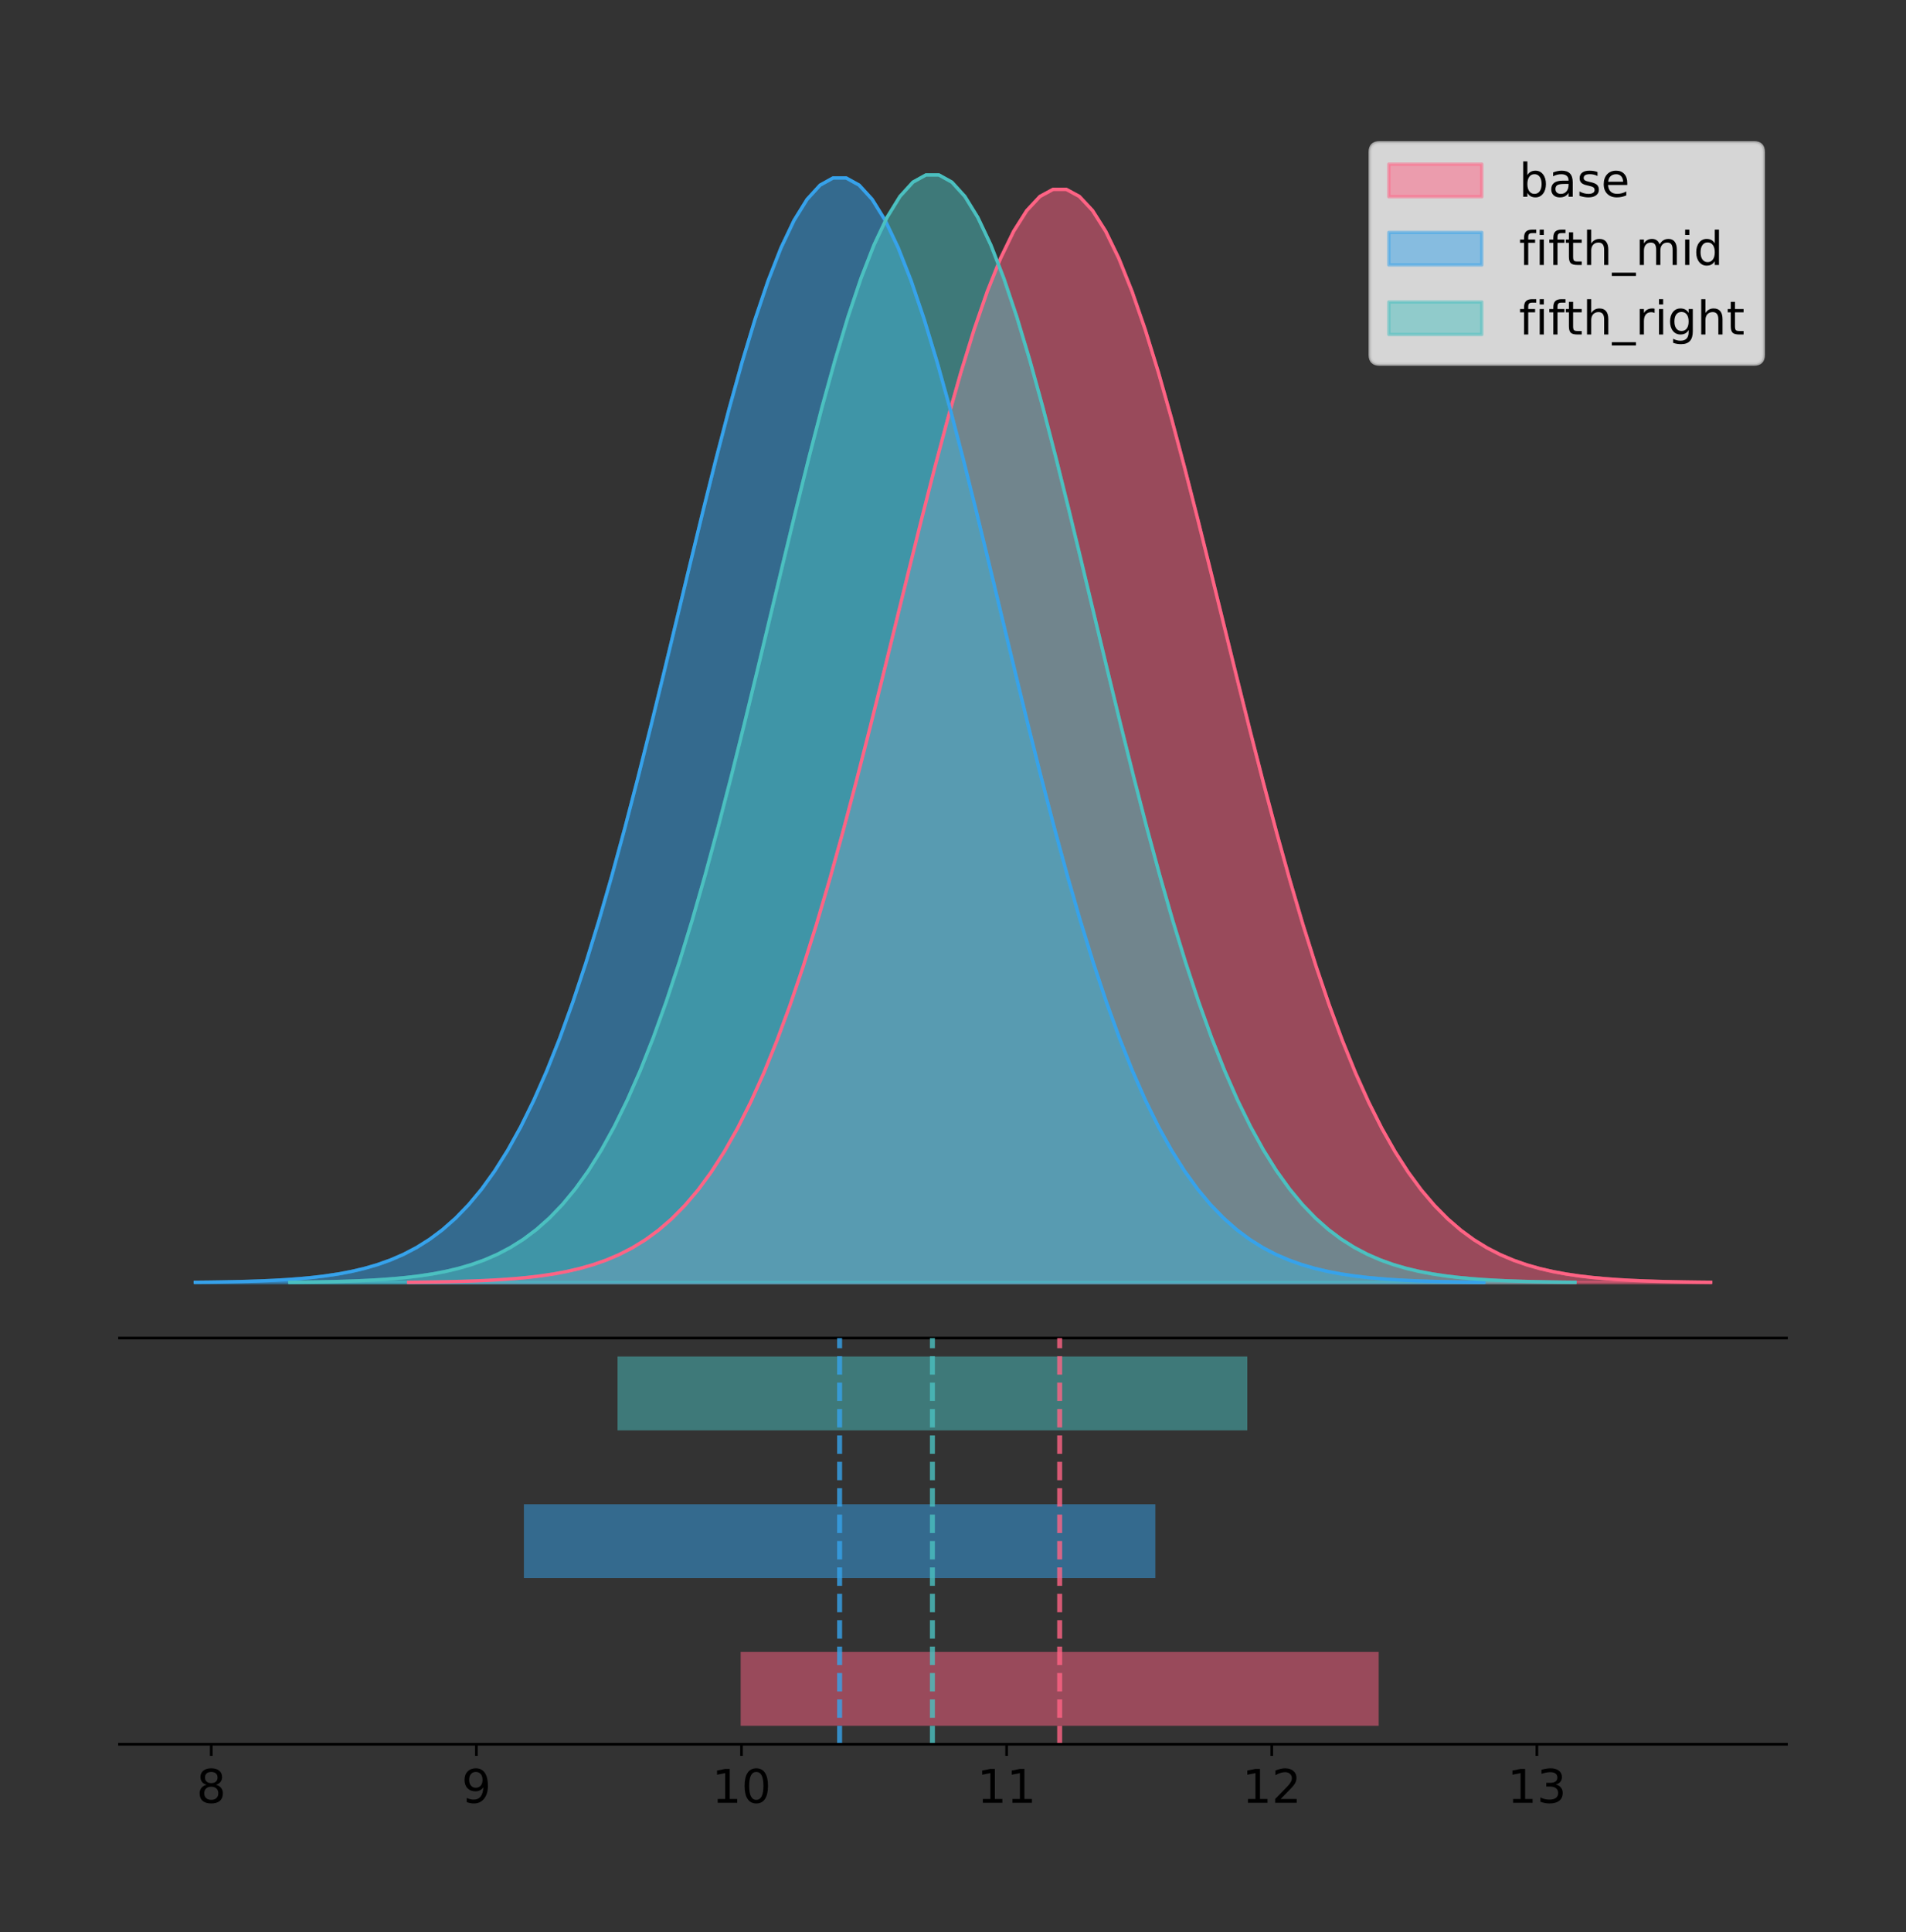 <?xml version="1.0" encoding="utf-8" standalone="no"?>
<!DOCTYPE svg PUBLIC "-//W3C//DTD SVG 1.1//EN"
  "http://www.w3.org/Graphics/SVG/1.1/DTD/svg11.dtd">
<!-- Created with matplotlib (https://matplotlib.org/) -->
<svg height="581.789pt" version="1.1" viewBox="0 0 574.2 581.789" width="574.2pt" xmlns="http://www.w3.org/2000/svg" xmlns:xlink="http://www.w3.org/1999/xlink">
 <rect x="0" y="0" width="574.2" height="581.789" fill="#333333" stroke="none"/>
 <defs>
  <style type="text/css">
*{stroke-linecap:butt;stroke-linejoin:round;}
  </style>
 </defs>
 <g id="figure_1">
  <g id="patch_1">
   <path d="M 0 581.789 
L 574.2 581.789 
L 574.2 0 
L 0 0 
z
" style="fill:none;"/>
  </g>
  <g id="axes_1">
   <g id="patch_2">
    <path d="M 36 402.93 
L 538.2 402.93 
L 538.2 36 
L 36 36 
z
" style="fill:none;"/>
   </g>
   <g id="PolyCollection_1">
    <defs>
     <path d="M 123.095 -195.538 
L 123.095 -195.649 
L 127.058 -195.69 
L 131.02 -195.746 
L 134.982 -195.821 
L 138.945 -195.92 
L 142.907 -196.051 
L 146.87 -196.221 
L 150.832 -196.443 
L 154.794 -196.729 
L 158.757 -197.094 
L 162.719 -197.559 
L 166.682 -198.145 
L 170.644 -198.879 
L 174.606 -199.792 
L 178.569 -200.919 
L 182.531 -202.301 
L 186.494 -203.982 
L 190.456 -206.013 
L 194.418 -208.447 
L 198.381 -211.344 
L 202.343 -214.764 
L 206.306 -218.772 
L 210.268 -223.433 
L 214.23 -228.812 
L 218.193 -234.969 
L 222.155 -241.961 
L 226.118 -249.838 
L 230.08 -258.637 
L 234.042 -268.385 
L 238.005 -279.092 
L 241.967 -290.749 
L 245.93 -303.326 
L 249.892 -316.769 
L 253.854 -331.003 
L 257.817 -345.922 
L 261.779 -361.397 
L 265.742 -377.274 
L 269.704 -393.376 
L 273.666 -409.502 
L 277.629 -425.436 
L 281.591 -440.949 
L 285.554 -455.804 
L 289.516 -469.762 
L 293.478 -482.587 
L 297.441 -494.057 
L 301.403 -503.964 
L 305.366 -512.127 
L 309.328 -518.39 
L 313.29 -522.634 
L 317.253 -524.777 
L 321.215 -524.777 
L 325.178 -522.634 
L 329.14 -518.39 
L 333.102 -512.127 
L 337.065 -503.964 
L 341.027 -494.057 
L 344.99 -482.587 
L 348.952 -469.762 
L 352.914 -455.804 
L 356.877 -440.949 
L 360.839 -425.436 
L 364.802 -409.502 
L 368.764 -393.376 
L 372.726 -377.274 
L 376.689 -361.397 
L 380.651 -345.922 
L 384.614 -331.003 
L 388.576 -316.769 
L 392.538 -303.326 
L 396.501 -290.749 
L 400.463 -279.092 
L 404.426 -268.385 
L 408.388 -258.637 
L 412.35 -249.838 
L 416.313 -241.961 
L 420.275 -234.969 
L 424.238 -228.812 
L 428.2 -223.433 
L 432.162 -218.772 
L 436.125 -214.764 
L 440.087 -211.344 
L 444.05 -208.447 
L 448.012 -206.013 
L 451.974 -203.982 
L 455.937 -202.301 
L 459.899 -200.919 
L 463.862 -199.792 
L 467.824 -198.879 
L 471.786 -198.145 
L 475.749 -197.559 
L 479.711 -197.094 
L 483.674 -196.729 
L 487.636 -196.443 
L 491.598 -196.221 
L 495.561 -196.051 
L 499.523 -195.92 
L 503.486 -195.821 
L 507.448 -195.746 
L 511.41 -195.69 
L 515.373 -195.649 
L 515.373 -195.538 
L 515.373 -195.538 
L 511.41 -195.538 
L 507.448 -195.538 
L 503.486 -195.538 
L 499.523 -195.538 
L 495.561 -195.538 
L 491.598 -195.538 
L 487.636 -195.538 
L 483.674 -195.538 
L 479.711 -195.538 
L 475.749 -195.538 
L 471.786 -195.538 
L 467.824 -195.538 
L 463.862 -195.538 
L 459.899 -195.538 
L 455.937 -195.538 
L 451.974 -195.538 
L 448.012 -195.538 
L 444.05 -195.538 
L 440.087 -195.538 
L 436.125 -195.538 
L 432.162 -195.538 
L 428.2 -195.538 
L 424.238 -195.538 
L 420.275 -195.538 
L 416.313 -195.538 
L 412.35 -195.538 
L 408.388 -195.538 
L 404.426 -195.538 
L 400.463 -195.538 
L 396.501 -195.538 
L 392.538 -195.538 
L 388.576 -195.538 
L 384.614 -195.538 
L 380.651 -195.538 
L 376.689 -195.538 
L 372.726 -195.538 
L 368.764 -195.538 
L 364.802 -195.538 
L 360.839 -195.538 
L 356.877 -195.538 
L 352.914 -195.538 
L 348.952 -195.538 
L 344.99 -195.538 
L 341.027 -195.538 
L 337.065 -195.538 
L 333.102 -195.538 
L 329.14 -195.538 
L 325.178 -195.538 
L 321.215 -195.538 
L 317.253 -195.538 
L 313.29 -195.538 
L 309.328 -195.538 
L 305.366 -195.538 
L 301.403 -195.538 
L 297.441 -195.538 
L 293.478 -195.538 
L 289.516 -195.538 
L 285.554 -195.538 
L 281.591 -195.538 
L 277.629 -195.538 
L 273.666 -195.538 
L 269.704 -195.538 
L 265.742 -195.538 
L 261.779 -195.538 
L 257.817 -195.538 
L 253.854 -195.538 
L 249.892 -195.538 
L 245.93 -195.538 
L 241.967 -195.538 
L 238.005 -195.538 
L 234.042 -195.538 
L 230.08 -195.538 
L 226.118 -195.538 
L 222.155 -195.538 
L 218.193 -195.538 
L 214.23 -195.538 
L 210.268 -195.538 
L 206.306 -195.538 
L 202.343 -195.538 
L 198.381 -195.538 
L 194.418 -195.538 
L 190.456 -195.538 
L 186.494 -195.538 
L 182.531 -195.538 
L 178.569 -195.538 
L 174.606 -195.538 
L 170.644 -195.538 
L 166.682 -195.538 
L 162.719 -195.538 
L 158.757 -195.538 
L 154.794 -195.538 
L 150.832 -195.538 
L 146.87 -195.538 
L 142.907 -195.538 
L 138.945 -195.538 
L 134.982 -195.538 
L 131.02 -195.538 
L 127.058 -195.538 
L 123.095 -195.538 
z
" id="mc2f640b548" style="stroke:#ff6384;stroke-opacity:0.5;"/>
    </defs>
    <g clip-path="url(#pa6c7949b57)">
     <use style="fill:#ff6384;fill-opacity:0.5;stroke:#ff6384;stroke-opacity:0.5;" x="0" xlink:href="#mc2f640b548" y="581.789"/>
    </g>
   </g>
   <g id="PolyCollection_2">
    <defs>
     <path d="M 58.827 -195.538 
L 58.827 -195.65 
L 62.749 -195.692 
L 66.67 -195.748 
L 70.592 -195.824 
L 74.513 -195.924 
L 78.435 -196.056 
L 82.356 -196.229 
L 86.278 -196.453 
L 90.199 -196.741 
L 94.121 -197.11 
L 98.042 -197.58 
L 101.964 -198.172 
L 105.885 -198.914 
L 109.807 -199.836 
L 113.728 -200.975 
L 117.65 -202.372 
L 121.571 -204.07 
L 125.493 -206.122 
L 129.414 -208.582 
L 133.336 -211.508 
L 137.257 -214.964 
L 141.179 -219.015 
L 145.1 -223.724 
L 149.022 -229.159 
L 152.943 -235.38 
L 156.865 -242.445 
L 160.786 -250.404 
L 164.708 -259.295 
L 168.629 -269.145 
L 172.551 -279.963 
L 176.472 -291.742 
L 180.394 -304.45 
L 184.315 -318.034 
L 188.237 -332.415 
L 192.158 -347.49 
L 196.08 -363.127 
L 200.001 -379.17 
L 203.923 -395.439 
L 207.844 -411.733 
L 211.766 -427.834 
L 215.687 -443.509 
L 219.609 -458.518 
L 223.53 -472.622 
L 227.452 -485.581 
L 231.373 -497.17 
L 235.295 -507.181 
L 239.216 -515.428 
L 243.138 -521.757 
L 247.059 -526.045 
L 250.981 -528.21 
L 254.902 -528.21 
L 258.824 -526.045 
L 262.745 -521.757 
L 266.667 -515.428 
L 270.588 -507.181 
L 274.51 -497.17 
L 278.431 -485.581 
L 282.353 -472.622 
L 286.274 -458.518 
L 290.196 -443.509 
L 294.117 -427.834 
L 298.039 -411.733 
L 301.96 -395.439 
L 305.882 -379.17 
L 309.803 -363.127 
L 313.725 -347.49 
L 317.646 -332.415 
L 321.568 -318.034 
L 325.489 -304.45 
L 329.411 -291.742 
L 333.332 -279.963 
L 337.254 -269.145 
L 341.175 -259.295 
L 345.097 -250.404 
L 349.018 -242.445 
L 352.94 -235.38 
L 356.861 -229.159 
L 360.783 -223.724 
L 364.704 -219.015 
L 368.626 -214.964 
L 372.547 -211.508 
L 376.469 -208.582 
L 380.39 -206.122 
L 384.312 -204.07 
L 388.233 -202.372 
L 392.155 -200.975 
L 396.076 -199.836 
L 399.998 -198.914 
L 403.919 -198.172 
L 407.841 -197.58 
L 411.762 -197.11 
L 415.684 -196.741 
L 419.605 -196.453 
L 423.527 -196.229 
L 427.448 -196.056 
L 431.37 -195.924 
L 435.291 -195.824 
L 439.213 -195.748 
L 443.134 -195.692 
L 447.056 -195.65 
L 447.056 -195.538 
L 447.056 -195.538 
L 443.134 -195.538 
L 439.213 -195.538 
L 435.291 -195.538 
L 431.37 -195.538 
L 427.448 -195.538 
L 423.527 -195.538 
L 419.605 -195.538 
L 415.684 -195.538 
L 411.762 -195.538 
L 407.841 -195.538 
L 403.919 -195.538 
L 399.998 -195.538 
L 396.076 -195.538 
L 392.155 -195.538 
L 388.233 -195.538 
L 384.312 -195.538 
L 380.39 -195.538 
L 376.469 -195.538 
L 372.547 -195.538 
L 368.626 -195.538 
L 364.704 -195.538 
L 360.783 -195.538 
L 356.861 -195.538 
L 352.94 -195.538 
L 349.018 -195.538 
L 345.097 -195.538 
L 341.175 -195.538 
L 337.254 -195.538 
L 333.332 -195.538 
L 329.411 -195.538 
L 325.489 -195.538 
L 321.568 -195.538 
L 317.646 -195.538 
L 313.725 -195.538 
L 309.803 -195.538 
L 305.882 -195.538 
L 301.96 -195.538 
L 298.039 -195.538 
L 294.117 -195.538 
L 290.196 -195.538 
L 286.274 -195.538 
L 282.353 -195.538 
L 278.431 -195.538 
L 274.51 -195.538 
L 270.588 -195.538 
L 266.667 -195.538 
L 262.745 -195.538 
L 258.824 -195.538 
L 254.902 -195.538 
L 250.981 -195.538 
L 247.059 -195.538 
L 243.138 -195.538 
L 239.216 -195.538 
L 235.295 -195.538 
L 231.373 -195.538 
L 227.452 -195.538 
L 223.53 -195.538 
L 219.609 -195.538 
L 215.687 -195.538 
L 211.766 -195.538 
L 207.844 -195.538 
L 203.923 -195.538 
L 200.001 -195.538 
L 196.08 -195.538 
L 192.158 -195.538 
L 188.237 -195.538 
L 184.315 -195.538 
L 180.394 -195.538 
L 176.472 -195.538 
L 172.551 -195.538 
L 168.629 -195.538 
L 164.708 -195.538 
L 160.786 -195.538 
L 156.865 -195.538 
L 152.943 -195.538 
L 149.022 -195.538 
L 145.1 -195.538 
L 141.179 -195.538 
L 137.257 -195.538 
L 133.336 -195.538 
L 129.414 -195.538 
L 125.493 -195.538 
L 121.571 -195.538 
L 117.65 -195.538 
L 113.728 -195.538 
L 109.807 -195.538 
L 105.885 -195.538 
L 101.964 -195.538 
L 98.042 -195.538 
L 94.121 -195.538 
L 90.199 -195.538 
L 86.278 -195.538 
L 82.356 -195.538 
L 78.435 -195.538 
L 74.513 -195.538 
L 70.592 -195.538 
L 66.67 -195.538 
L 62.749 -195.538 
L 58.827 -195.538 
z
" id="m4e4a6e3849" style="stroke:#36a2eb;stroke-opacity:0.5;"/>
    </defs>
    <g clip-path="url(#pa6c7949b57)">
     <use style="fill:#36a2eb;fill-opacity:0.5;stroke:#36a2eb;stroke-opacity:0.5;" x="0" xlink:href="#m4e4a6e3849" y="581.789"/>
    </g>
   </g>
   <g id="PolyCollection_3">
    <defs>
     <path d="M 87.306 -195.538 
L 87.306 -195.65 
L 91.217 -195.692 
L 95.128 -195.749 
L 99.039 -195.825 
L 102.95 -195.925 
L 106.861 -196.058 
L 110.771 -196.23 
L 114.682 -196.455 
L 118.593 -196.744 
L 122.504 -197.115 
L 126.415 -197.585 
L 130.326 -198.179 
L 134.237 -198.923 
L 138.148 -199.848 
L 142.059 -200.99 
L 145.97 -202.39 
L 149.881 -204.093 
L 153.791 -206.151 
L 157.702 -208.617 
L 161.613 -211.552 
L 165.524 -215.017 
L 169.435 -219.078 
L 173.346 -223.801 
L 177.257 -229.25 
L 181.168 -235.488 
L 185.079 -242.572 
L 188.99 -250.552 
L 192.901 -259.468 
L 196.812 -269.344 
L 200.722 -280.192 
L 204.633 -292.002 
L 208.544 -304.744 
L 212.455 -318.365 
L 216.366 -332.786 
L 220.277 -347.901 
L 224.188 -363.58 
L 228.099 -379.667 
L 232.01 -395.98 
L 235.921 -412.318 
L 239.832 -428.462 
L 243.743 -444.18 
L 247.653 -459.23 
L 251.564 -473.372 
L 255.475 -486.366 
L 259.386 -497.987 
L 263.297 -508.025 
L 267.208 -516.294 
L 271.119 -522.64 
L 275.03 -526.94 
L 278.941 -529.111 
L 282.852 -529.111 
L 286.763 -526.94 
L 290.674 -522.64 
L 294.584 -516.294 
L 298.495 -508.025 
L 302.406 -497.987 
L 306.317 -486.366 
L 310.228 -473.372 
L 314.139 -459.23 
L 318.05 -444.18 
L 321.961 -428.462 
L 325.872 -412.318 
L 329.783 -395.98 
L 333.694 -379.667 
L 337.604 -363.58 
L 341.515 -347.901 
L 345.426 -332.786 
L 349.337 -318.365 
L 353.248 -304.744 
L 357.159 -292.002 
L 361.07 -280.192 
L 364.981 -269.344 
L 368.892 -259.468 
L 372.803 -250.552 
L 376.714 -242.572 
L 380.625 -235.488 
L 384.535 -229.25 
L 388.446 -223.801 
L 392.357 -219.078 
L 396.268 -215.017 
L 400.179 -211.552 
L 404.09 -208.617 
L 408.001 -206.151 
L 411.912 -204.093 
L 415.823 -202.39 
L 419.734 -200.99 
L 423.645 -199.848 
L 427.556 -198.923 
L 431.466 -198.179 
L 435.377 -197.585 
L 439.288 -197.115 
L 443.199 -196.744 
L 447.11 -196.455 
L 451.021 -196.23 
L 454.932 -196.058 
L 458.843 -195.925 
L 462.754 -195.825 
L 466.665 -195.749 
L 470.576 -195.692 
L 474.487 -195.65 
L 474.487 -195.538 
L 474.487 -195.538 
L 470.576 -195.538 
L 466.665 -195.538 
L 462.754 -195.538 
L 458.843 -195.538 
L 454.932 -195.538 
L 451.021 -195.538 
L 447.11 -195.538 
L 443.199 -195.538 
L 439.288 -195.538 
L 435.377 -195.538 
L 431.466 -195.538 
L 427.556 -195.538 
L 423.645 -195.538 
L 419.734 -195.538 
L 415.823 -195.538 
L 411.912 -195.538 
L 408.001 -195.538 
L 404.09 -195.538 
L 400.179 -195.538 
L 396.268 -195.538 
L 392.357 -195.538 
L 388.446 -195.538 
L 384.535 -195.538 
L 380.625 -195.538 
L 376.714 -195.538 
L 372.803 -195.538 
L 368.892 -195.538 
L 364.981 -195.538 
L 361.07 -195.538 
L 357.159 -195.538 
L 353.248 -195.538 
L 349.337 -195.538 
L 345.426 -195.538 
L 341.515 -195.538 
L 337.604 -195.538 
L 333.694 -195.538 
L 329.783 -195.538 
L 325.872 -195.538 
L 321.961 -195.538 
L 318.05 -195.538 
L 314.139 -195.538 
L 310.228 -195.538 
L 306.317 -195.538 
L 302.406 -195.538 
L 298.495 -195.538 
L 294.584 -195.538 
L 290.674 -195.538 
L 286.763 -195.538 
L 282.852 -195.538 
L 278.941 -195.538 
L 275.03 -195.538 
L 271.119 -195.538 
L 267.208 -195.538 
L 263.297 -195.538 
L 259.386 -195.538 
L 255.475 -195.538 
L 251.564 -195.538 
L 247.653 -195.538 
L 243.743 -195.538 
L 239.832 -195.538 
L 235.921 -195.538 
L 232.01 -195.538 
L 228.099 -195.538 
L 224.188 -195.538 
L 220.277 -195.538 
L 216.366 -195.538 
L 212.455 -195.538 
L 208.544 -195.538 
L 204.633 -195.538 
L 200.722 -195.538 
L 196.812 -195.538 
L 192.901 -195.538 
L 188.99 -195.538 
L 185.079 -195.538 
L 181.168 -195.538 
L 177.257 -195.538 
L 173.346 -195.538 
L 169.435 -195.538 
L 165.524 -195.538 
L 161.613 -195.538 
L 157.702 -195.538 
L 153.791 -195.538 
L 149.881 -195.538 
L 145.97 -195.538 
L 142.059 -195.538 
L 138.148 -195.538 
L 134.237 -195.538 
L 130.326 -195.538 
L 126.415 -195.538 
L 122.504 -195.538 
L 118.593 -195.538 
L 114.682 -195.538 
L 110.771 -195.538 
L 106.861 -195.538 
L 102.95 -195.538 
L 99.039 -195.538 
L 95.128 -195.538 
L 91.217 -195.538 
L 87.306 -195.538 
z
" id="m1e3ae02ca0" style="stroke:#4bc0c0;stroke-opacity:0.5;"/>
    </defs>
    <g clip-path="url(#pa6c7949b57)">
     <use style="fill:#4bc0c0;fill-opacity:0.5;stroke:#4bc0c0;stroke-opacity:0.5;" x="0" xlink:href="#m1e3ae02ca0" y="581.789"/>
    </g>
   </g>
   <g id="line2d_1">
    <path clip-path="url(#pa6c7949b57)" d="M 123.095 386.141 
L 127.058 386.099 
L 131.02 386.043 
L 134.982 385.968 
L 138.945 385.869 
L 142.907 385.739 
L 146.87 385.568 
L 150.832 385.346 
L 154.794 385.061 
L 158.757 384.695 
L 162.719 384.231 
L 166.682 383.645 
L 170.644 382.91 
L 174.606 381.997 
L 178.569 380.87 
L 182.531 379.488 
L 186.494 377.807 
L 190.456 375.777 
L 194.418 373.342 
L 198.381 370.446 
L 202.343 367.026 
L 206.306 363.017 
L 210.268 358.356 
L 214.23 352.978 
L 218.193 346.82 
L 222.155 339.828 
L 226.118 331.952 
L 230.08 323.152 
L 234.042 313.404 
L 238.005 302.697 
L 241.967 291.041 
L 245.93 278.464 
L 249.892 265.02 
L 253.854 250.787 
L 257.817 235.868 
L 261.779 220.392 
L 265.742 204.515 
L 269.704 188.414 
L 273.666 172.288 
L 277.629 156.353 
L 281.591 140.84 
L 285.554 125.985 
L 289.516 112.028 
L 293.478 99.202 
L 297.441 87.732 
L 301.403 77.825 
L 305.366 69.663 
L 309.328 63.4 
L 313.29 59.156 
L 317.253 57.013 
L 321.215 57.013 
L 325.178 59.156 
L 329.14 63.4 
L 333.102 69.663 
L 337.065 77.825 
L 341.027 87.732 
L 344.99 99.202 
L 348.952 112.028 
L 352.914 125.985 
L 356.877 140.84 
L 360.839 156.353 
L 364.802 172.288 
L 368.764 188.414 
L 372.726 204.515 
L 376.689 220.392 
L 380.651 235.868 
L 384.614 250.787 
L 388.576 265.02 
L 392.538 278.464 
L 396.501 291.041 
L 400.463 302.697 
L 404.426 313.404 
L 408.388 323.152 
L 412.35 331.952 
L 416.313 339.828 
L 420.275 346.82 
L 424.238 352.978 
L 428.2 358.356 
L 432.162 363.017 
L 436.125 367.026 
L 440.087 370.446 
L 444.05 373.342 
L 448.012 375.777 
L 451.974 377.807 
L 455.937 379.488 
L 459.899 380.87 
L 463.862 381.997 
L 467.824 382.91 
L 471.786 383.645 
L 475.749 384.231 
L 479.711 384.695 
L 483.674 385.061 
L 487.636 385.346 
L 491.598 385.568 
L 495.561 385.739 
L 499.523 385.869 
L 503.486 385.968 
L 507.448 386.043 
L 511.41 386.099 
L 515.373 386.141 
" style="fill:none;stroke:#ff6384;stroke-linecap:square;"/>
   </g>
   <g id="line2d_2">
    <path clip-path="url(#pa6c7949b57)" d="M 58.827 386.14 
L 62.749 386.098 
L 66.67 386.041 
L 70.592 385.965 
L 74.513 385.865 
L 78.435 385.733 
L 82.356 385.561 
L 86.278 385.337 
L 90.199 385.048 
L 94.121 384.679 
L 98.042 384.21 
L 101.964 383.617 
L 105.885 382.876 
L 109.807 381.953 
L 113.728 380.814 
L 117.65 379.418 
L 121.571 377.719 
L 125.493 375.667 
L 129.414 373.208 
L 133.336 370.281 
L 137.257 366.825 
L 141.179 362.775 
L 145.1 358.065 
L 149.022 352.631 
L 152.943 346.409 
L 156.865 339.344 
L 160.786 331.385 
L 164.708 322.494 
L 168.629 312.644 
L 172.551 301.826 
L 176.472 290.048 
L 180.394 277.34 
L 184.315 263.756 
L 188.237 249.374 
L 192.158 234.299 
L 196.08 218.663 
L 200.001 202.62 
L 203.923 186.35 
L 207.844 170.056 
L 211.766 153.956 
L 215.687 138.281 
L 219.609 123.271 
L 223.53 109.168 
L 227.452 96.208 
L 231.373 84.619 
L 235.295 74.608 
L 239.216 66.361 
L 243.138 60.033 
L 247.059 55.744 
L 250.981 53.579 
L 254.902 53.579 
L 258.824 55.744 
L 262.745 60.033 
L 266.667 66.361 
L 270.588 74.608 
L 274.51 84.619 
L 278.431 96.208 
L 282.353 109.168 
L 286.274 123.271 
L 290.196 138.281 
L 294.117 153.956 
L 298.039 170.056 
L 301.96 186.35 
L 305.882 202.62 
L 309.803 218.663 
L 313.725 234.299 
L 317.646 249.374 
L 321.568 263.756 
L 325.489 277.34 
L 329.411 290.048 
L 333.332 301.826 
L 337.254 312.644 
L 341.175 322.494 
L 345.097 331.385 
L 349.018 339.344 
L 352.94 346.409 
L 356.861 352.631 
L 360.783 358.065 
L 364.704 362.775 
L 368.626 366.825 
L 372.547 370.281 
L 376.469 373.208 
L 380.39 375.667 
L 384.312 377.719 
L 388.233 379.418 
L 392.155 380.814 
L 396.076 381.953 
L 399.998 382.876 
L 403.919 383.617 
L 407.841 384.21 
L 411.762 384.679 
L 415.684 385.048 
L 419.605 385.337 
L 423.527 385.561 
L 427.448 385.733 
L 431.37 385.865 
L 435.291 385.965 
L 439.213 386.041 
L 443.134 386.098 
L 447.056 386.14 
" style="fill:none;stroke:#36a2eb;stroke-linecap:square;"/>
   </g>
   <g id="line2d_3">
    <path clip-path="url(#pa6c7949b57)" d="M 87.306 386.139 
L 91.217 386.097 
L 95.128 386.04 
L 99.039 385.965 
L 102.95 385.864 
L 106.861 385.732 
L 110.771 385.559 
L 114.682 385.334 
L 118.593 385.045 
L 122.504 384.675 
L 126.415 384.204 
L 130.326 383.61 
L 134.237 382.867 
L 138.148 381.941 
L 142.059 380.799 
L 145.97 379.399 
L 149.881 377.696 
L 153.791 375.639 
L 157.702 373.172 
L 161.613 370.238 
L 165.524 366.772 
L 169.435 362.711 
L 173.346 357.989 
L 177.257 352.539 
L 181.168 346.301 
L 185.079 339.217 
L 188.99 331.237 
L 192.901 322.322 
L 196.812 312.445 
L 200.722 301.597 
L 204.633 289.787 
L 208.544 277.045 
L 212.455 263.424 
L 216.366 249.004 
L 220.277 233.888 
L 224.188 218.209 
L 228.099 202.123 
L 232.01 185.809 
L 235.921 169.471 
L 239.832 153.327 
L 243.743 137.61 
L 247.653 122.559 
L 251.564 108.418 
L 255.475 95.423 
L 259.386 83.803 
L 263.297 73.765 
L 267.208 65.495 
L 271.119 59.15 
L 275.03 54.85 
L 278.941 52.679 
L 282.852 52.679 
L 286.763 54.85 
L 290.674 59.15 
L 294.584 65.495 
L 298.495 73.765 
L 302.406 83.803 
L 306.317 95.423 
L 310.228 108.418 
L 314.139 122.559 
L 318.05 137.61 
L 321.961 153.327 
L 325.872 169.471 
L 329.783 185.809 
L 333.694 202.123 
L 337.604 218.209 
L 341.515 233.888 
L 345.426 249.004 
L 349.337 263.424 
L 353.248 277.045 
L 357.159 289.787 
L 361.07 301.597 
L 364.981 312.445 
L 368.892 322.322 
L 372.803 331.237 
L 376.714 339.217 
L 380.625 346.301 
L 384.535 352.539 
L 388.446 357.989 
L 392.357 362.711 
L 396.268 366.772 
L 400.179 370.238 
L 404.09 373.172 
L 408.001 375.639 
L 411.912 377.696 
L 415.823 379.399 
L 419.734 380.799 
L 423.645 381.941 
L 427.556 382.867 
L 431.466 383.61 
L 435.377 384.204 
L 439.288 384.675 
L 443.199 385.045 
L 447.11 385.334 
L 451.021 385.559 
L 454.932 385.732 
L 458.843 385.864 
L 462.754 385.965 
L 466.665 386.04 
L 470.576 386.097 
L 474.487 386.139 
" style="fill:none;stroke:#4bc0c0;stroke-linecap:square;"/>
   </g>
   <g id="patch_3">
    <path d="M 36 402.93 
L 538.2 402.93 
" style="fill:none;stroke:#000000;stroke-linecap:square;stroke-linejoin:miter;stroke-width:0.8;"/>
   </g>
   <g id="legend_1">
    <g id="patch_4">
     <path d="M 415.602 109.627 
L 528.4 109.627 
Q 531.2 109.627 531.2 106.827 
L 531.2 45.8 
Q 531.2 43 528.4 43 
L 415.602 43 
Q 412.802 43 412.802 45.8 
L 412.802 106.827 
Q 412.802 109.627 415.602 109.627 
z
" style="fill:#ffffff;opacity:0.8;stroke:#cccccc;stroke-linejoin:miter;"/>
    </g>
    <g id="patch_5">
     <path d="M 418.402 59.238 
L 446.402 59.238 
L 446.402 49.438 
L 418.402 49.438 
z
" style="fill:#ff6384;opacity:0.5;stroke:#ff6384;stroke-linejoin:miter;"/>
    </g>
    <g id="text_1">
     <!-- base -->
     <defs>
      <path d="M 48.688 27.297 
Q 48.688 37.203 44.609 42.844 
Q 40.531 48.484 33.406 48.484 
Q 26.266 48.484 22.188 42.844 
Q 18.109 37.203 18.109 27.297 
Q 18.109 17.391 22.188 11.75 
Q 26.266 6.109 33.406 6.109 
Q 40.531 6.109 44.609 11.75 
Q 48.688 17.391 48.688 27.297 
z
M 18.109 46.391 
Q 20.953 51.266 25.266 53.625 
Q 29.594 56 35.594 56 
Q 45.562 56 51.781 48.094 
Q 58.016 40.188 58.016 27.297 
Q 58.016 14.406 51.781 6.484 
Q 45.562 -1.422 35.594 -1.422 
Q 29.594 -1.422 25.266 0.953 
Q 20.953 3.328 18.109 8.203 
L 18.109 0 
L 9.078 0 
L 9.078 75.984 
L 18.109 75.984 
z
" id="DejaVuSans-98"/>
      <path d="M 34.281 27.484 
Q 23.391 27.484 19.188 25 
Q 14.984 22.516 14.984 16.5 
Q 14.984 11.719 18.141 8.906 
Q 21.297 6.109 26.703 6.109 
Q 34.188 6.109 38.703 11.406 
Q 43.219 16.703 43.219 25.484 
L 43.219 27.484 
z
M 52.203 31.203 
L 52.203 0 
L 43.219 0 
L 43.219 8.297 
Q 40.141 3.328 35.547 0.953 
Q 30.953 -1.422 24.312 -1.422 
Q 15.922 -1.422 10.953 3.297 
Q 6 8.016 6 15.922 
Q 6 25.141 12.172 29.828 
Q 18.359 34.516 30.609 34.516 
L 43.219 34.516 
L 43.219 35.406 
Q 43.219 41.609 39.141 45 
Q 35.062 48.391 27.688 48.391 
Q 23 48.391 18.547 47.266 
Q 14.109 46.141 10.016 43.891 
L 10.016 52.203 
Q 14.938 54.109 19.578 55.047 
Q 24.219 56 28.609 56 
Q 40.484 56 46.344 49.844 
Q 52.203 43.703 52.203 31.203 
z
" id="DejaVuSans-97"/>
      <path d="M 44.281 53.078 
L 44.281 44.578 
Q 40.484 46.531 36.375 47.5 
Q 32.281 48.484 27.875 48.484 
Q 21.188 48.484 17.844 46.438 
Q 14.5 44.391 14.5 40.281 
Q 14.5 37.156 16.891 35.375 
Q 19.281 33.594 26.516 31.984 
L 29.594 31.297 
Q 39.156 29.25 43.188 25.516 
Q 47.219 21.781 47.219 15.094 
Q 47.219 7.469 41.188 3.016 
Q 35.156 -1.422 24.609 -1.422 
Q 20.219 -1.422 15.453 -0.562 
Q 10.688 0.297 5.422 2 
L 5.422 11.281 
Q 10.406 8.688 15.234 7.391 
Q 20.062 6.109 24.812 6.109 
Q 31.156 6.109 34.562 8.281 
Q 37.984 10.453 37.984 14.406 
Q 37.984 18.062 35.516 20.016 
Q 33.062 21.969 24.703 23.781 
L 21.578 24.516 
Q 13.234 26.266 9.516 29.906 
Q 5.812 33.547 5.812 39.891 
Q 5.812 47.609 11.281 51.797 
Q 16.75 56 26.812 56 
Q 31.781 56 36.172 55.266 
Q 40.578 54.547 44.281 53.078 
z
" id="DejaVuSans-115"/>
      <path d="M 56.203 29.594 
L 56.203 25.203 
L 14.891 25.203 
Q 15.484 15.922 20.484 11.062 
Q 25.484 6.203 34.422 6.203 
Q 39.594 6.203 44.453 7.469 
Q 49.312 8.734 54.109 11.281 
L 54.109 2.781 
Q 49.266 0.734 44.188 -0.344 
Q 39.109 -1.422 33.891 -1.422 
Q 20.797 -1.422 13.156 6.188 
Q 5.516 13.812 5.516 26.812 
Q 5.516 40.234 12.766 48.109 
Q 20.016 56 32.328 56 
Q 43.359 56 49.781 48.891 
Q 56.203 41.797 56.203 29.594 
z
M 47.219 32.234 
Q 47.125 39.594 43.094 43.984 
Q 39.062 48.391 32.422 48.391 
Q 24.906 48.391 20.391 44.141 
Q 15.875 39.891 15.188 32.172 
z
" id="DejaVuSans-101"/>
     </defs>
     <g transform="translate(457.602 59.238)scale(0.14 -0.14)">
      <use xlink:href="#DejaVuSans-98"/>
      <use x="63.477" xlink:href="#DejaVuSans-97"/>
      <use x="124.756" xlink:href="#DejaVuSans-115"/>
      <use x="176.855" xlink:href="#DejaVuSans-101"/>
     </g>
    </g>
    <g id="patch_6">
     <path d="M 418.402 79.787 
L 446.402 79.787 
L 446.402 69.987 
L 418.402 69.987 
z
" style="fill:#36a2eb;opacity:0.5;stroke:#36a2eb;stroke-linejoin:miter;"/>
    </g>
    <g id="text_2">
     <!-- fifth_mid -->
     <defs>
      <path d="M 37.109 75.984 
L 37.109 68.5 
L 28.516 68.5 
Q 23.688 68.5 21.797 66.547 
Q 19.922 64.594 19.922 59.516 
L 19.922 54.688 
L 34.719 54.688 
L 34.719 47.703 
L 19.922 47.703 
L 19.922 0 
L 10.891 0 
L 10.891 47.703 
L 2.297 47.703 
L 2.297 54.688 
L 10.891 54.688 
L 10.891 58.5 
Q 10.891 67.625 15.141 71.797 
Q 19.391 75.984 28.609 75.984 
z
" id="DejaVuSans-102"/>
      <path d="M 9.422 54.688 
L 18.406 54.688 
L 18.406 0 
L 9.422 0 
z
M 9.422 75.984 
L 18.406 75.984 
L 18.406 64.594 
L 9.422 64.594 
z
" id="DejaVuSans-105"/>
      <path d="M 18.312 70.219 
L 18.312 54.688 
L 36.812 54.688 
L 36.812 47.703 
L 18.312 47.703 
L 18.312 18.016 
Q 18.312 11.328 20.141 9.422 
Q 21.969 7.516 27.594 7.516 
L 36.812 7.516 
L 36.812 0 
L 27.594 0 
Q 17.188 0 13.234 3.875 
Q 9.281 7.766 9.281 18.016 
L 9.281 47.703 
L 2.688 47.703 
L 2.688 54.688 
L 9.281 54.688 
L 9.281 70.219 
z
" id="DejaVuSans-116"/>
      <path d="M 54.891 33.016 
L 54.891 0 
L 45.906 0 
L 45.906 32.719 
Q 45.906 40.484 42.875 44.328 
Q 39.844 48.188 33.797 48.188 
Q 26.516 48.188 22.312 43.547 
Q 18.109 38.922 18.109 30.906 
L 18.109 0 
L 9.078 0 
L 9.078 75.984 
L 18.109 75.984 
L 18.109 46.188 
Q 21.344 51.125 25.703 53.562 
Q 30.078 56 35.797 56 
Q 45.219 56 50.047 50.172 
Q 54.891 44.344 54.891 33.016 
z
" id="DejaVuSans-104"/>
      <path d="M 50.984 -16.609 
L 50.984 -23.578 
L -0.984 -23.578 
L -0.984 -16.609 
z
" id="DejaVuSans-95"/>
      <path d="M 52 44.188 
Q 55.375 50.25 60.062 53.125 
Q 64.75 56 71.094 56 
Q 79.641 56 84.281 50.016 
Q 88.922 44.047 88.922 33.016 
L 88.922 0 
L 79.891 0 
L 79.891 32.719 
Q 79.891 40.578 77.094 44.375 
Q 74.312 48.188 68.609 48.188 
Q 61.625 48.188 57.562 43.547 
Q 53.516 38.922 53.516 30.906 
L 53.516 0 
L 44.484 0 
L 44.484 32.719 
Q 44.484 40.625 41.703 44.406 
Q 38.922 48.188 33.109 48.188 
Q 26.219 48.188 22.156 43.531 
Q 18.109 38.875 18.109 30.906 
L 18.109 0 
L 9.078 0 
L 9.078 54.688 
L 18.109 54.688 
L 18.109 46.188 
Q 21.188 51.219 25.484 53.609 
Q 29.781 56 35.688 56 
Q 41.656 56 45.828 52.969 
Q 50 49.953 52 44.188 
z
" id="DejaVuSans-109"/>
      <path d="M 45.406 46.391 
L 45.406 75.984 
L 54.391 75.984 
L 54.391 0 
L 45.406 0 
L 45.406 8.203 
Q 42.578 3.328 38.25 0.953 
Q 33.938 -1.422 27.875 -1.422 
Q 17.969 -1.422 11.734 6.484 
Q 5.516 14.406 5.516 27.297 
Q 5.516 40.188 11.734 48.094 
Q 17.969 56 27.875 56 
Q 33.938 56 38.25 53.625 
Q 42.578 51.266 45.406 46.391 
z
M 14.797 27.297 
Q 14.797 17.391 18.875 11.75 
Q 22.953 6.109 30.078 6.109 
Q 37.203 6.109 41.297 11.75 
Q 45.406 17.391 45.406 27.297 
Q 45.406 37.203 41.297 42.844 
Q 37.203 48.484 30.078 48.484 
Q 22.953 48.484 18.875 42.844 
Q 14.797 37.203 14.797 27.297 
z
" id="DejaVuSans-100"/>
     </defs>
     <g transform="translate(457.602 79.787)scale(0.14 -0.14)">
      <use xlink:href="#DejaVuSans-102"/>
      <use x="35.205" xlink:href="#DejaVuSans-105"/>
      <use x="62.988" xlink:href="#DejaVuSans-102"/>
      <use x="98.178" xlink:href="#DejaVuSans-116"/>
      <use x="137.387" xlink:href="#DejaVuSans-104"/>
      <use x="200.766" xlink:href="#DejaVuSans-95"/>
      <use x="250.766" xlink:href="#DejaVuSans-109"/>
      <use x="348.178" xlink:href="#DejaVuSans-105"/>
      <use x="375.961" xlink:href="#DejaVuSans-100"/>
     </g>
    </g>
    <g id="patch_7">
     <path d="M 418.402 100.726 
L 446.402 100.726 
L 446.402 90.926 
L 418.402 90.926 
z
" style="fill:#4bc0c0;opacity:0.5;stroke:#4bc0c0;stroke-linejoin:miter;"/>
    </g>
    <g id="text_3">
     <!-- fifth_right -->
     <defs>
      <path d="M 41.109 46.297 
Q 39.594 47.172 37.812 47.578 
Q 36.031 48 33.891 48 
Q 26.266 48 22.188 43.047 
Q 18.109 38.094 18.109 28.812 
L 18.109 0 
L 9.078 0 
L 9.078 54.688 
L 18.109 54.688 
L 18.109 46.188 
Q 20.953 51.172 25.484 53.578 
Q 30.031 56 36.531 56 
Q 37.453 56 38.578 55.875 
Q 39.703 55.766 41.062 55.516 
z
" id="DejaVuSans-114"/>
      <path d="M 45.406 27.984 
Q 45.406 37.75 41.375 43.109 
Q 37.359 48.484 30.078 48.484 
Q 22.859 48.484 18.828 43.109 
Q 14.797 37.75 14.797 27.984 
Q 14.797 18.266 18.828 12.891 
Q 22.859 7.516 30.078 7.516 
Q 37.359 7.516 41.375 12.891 
Q 45.406 18.266 45.406 27.984 
z
M 54.391 6.781 
Q 54.391 -7.172 48.188 -13.984 
Q 42 -20.797 29.203 -20.797 
Q 24.469 -20.797 20.266 -20.094 
Q 16.062 -19.391 12.109 -17.922 
L 12.109 -9.188 
Q 16.062 -11.328 19.922 -12.344 
Q 23.781 -13.375 27.781 -13.375 
Q 36.625 -13.375 41.016 -8.766 
Q 45.406 -4.156 45.406 5.172 
L 45.406 9.625 
Q 42.625 4.781 38.281 2.391 
Q 33.938 0 27.875 0 
Q 17.828 0 11.672 7.656 
Q 5.516 15.328 5.516 27.984 
Q 5.516 40.672 11.672 48.328 
Q 17.828 56 27.875 56 
Q 33.938 56 38.281 53.609 
Q 42.625 51.219 45.406 46.391 
L 45.406 54.688 
L 54.391 54.688 
z
" id="DejaVuSans-103"/>
     </defs>
     <g transform="translate(457.602 100.726)scale(0.14 -0.14)">
      <use xlink:href="#DejaVuSans-102"/>
      <use x="35.205" xlink:href="#DejaVuSans-105"/>
      <use x="62.988" xlink:href="#DejaVuSans-102"/>
      <use x="98.178" xlink:href="#DejaVuSans-116"/>
      <use x="137.387" xlink:href="#DejaVuSans-104"/>
      <use x="200.766" xlink:href="#DejaVuSans-95"/>
      <use x="250.766" xlink:href="#DejaVuSans-114"/>
      <use x="291.879" xlink:href="#DejaVuSans-105"/>
      <use x="319.662" xlink:href="#DejaVuSans-103"/>
      <use x="383.139" xlink:href="#DejaVuSans-104"/>
      <use x="446.518" xlink:href="#DejaVuSans-116"/>
     </g>
    </g>
   </g>
  </g>
  <g id="axes_2">
   <g id="patch_8">
    <path d="M 36 525.24 
L 538.2 525.24 
L 538.2 402.93 
L 36 402.93 
z
" style="fill:none;"/>
   </g>
   <g id="patch_9">
    <path clip-path="url(#p8a5c5df60c)" d="M 223.126 519.68 
L 415.342 519.68 
L 415.342 497.442 
L 223.126 497.442 
z
" style="fill:#ff6384;opacity:0.5;"/>
   </g>
   <g id="patch_10">
    <path clip-path="url(#p8a5c5df60c)" d="M 157.826 475.204 
L 348.058 475.204 
L 348.058 452.966 
L 157.826 452.966 
z
" style="fill:#36a2eb;opacity:0.5;"/>
   </g>
   <g id="patch_11">
    <path clip-path="url(#p8a5c5df60c)" d="M 186.037 430.728 
L 375.755 430.728 
L 375.755 408.49 
L 186.037 408.49 
z
" style="fill:#4bc0c0;opacity:0.5;"/>
   </g>
   <g id="matplotlib.axis_1">
    <g id="xtick_1">
     <g id="line2d_4">
      <defs>
       <path d="M 0 0 
L 0 3.5 
" id="m0ee97c9db1" style="stroke:#000000;stroke-width:0.8;"/>
      </defs>
      <g>
       <use style="stroke:#000000;stroke-width:0.8;" x="63.649" xlink:href="#m0ee97c9db1" y="525.24"/>
      </g>
     </g>
     <g id="text_4">
      <!-- 8 -->
      <defs>
       <path d="M 31.781 34.625 
Q 24.75 34.625 20.719 30.859 
Q 16.703 27.094 16.703 20.516 
Q 16.703 13.922 20.719 10.156 
Q 24.75 6.391 31.781 6.391 
Q 38.812 6.391 42.859 10.172 
Q 46.922 13.969 46.922 20.516 
Q 46.922 27.094 42.891 30.859 
Q 38.875 34.625 31.781 34.625 
z
M 21.922 38.812 
Q 15.578 40.375 12.031 44.719 
Q 8.5 49.078 8.5 55.328 
Q 8.5 64.062 14.719 69.141 
Q 20.953 74.219 31.781 74.219 
Q 42.672 74.219 48.875 69.141 
Q 55.078 64.062 55.078 55.328 
Q 55.078 49.078 51.531 44.719 
Q 48 40.375 41.703 38.812 
Q 48.828 37.156 52.797 32.312 
Q 56.781 27.484 56.781 20.516 
Q 56.781 9.906 50.312 4.234 
Q 43.844 -1.422 31.781 -1.422 
Q 19.734 -1.422 13.25 4.234 
Q 6.781 9.906 6.781 20.516 
Q 6.781 27.484 10.781 32.312 
Q 14.797 37.156 21.922 38.812 
z
M 18.312 54.391 
Q 18.312 48.734 21.844 45.562 
Q 25.391 42.391 31.781 42.391 
Q 38.141 42.391 41.719 45.562 
Q 45.312 48.734 45.312 54.391 
Q 45.312 60.062 41.719 63.234 
Q 38.141 66.406 31.781 66.406 
Q 25.391 66.406 21.844 63.234 
Q 18.312 60.062 18.312 54.391 
z
" id="DejaVuSans-56"/>
      </defs>
      <g transform="translate(59.195 542.878)scale(0.14 -0.14)">
       <use xlink:href="#DejaVuSans-56"/>
      </g>
     </g>
    </g>
    <g id="xtick_2">
     <g id="line2d_5">
      <g>
       <use style="stroke:#000000;stroke-width:0.8;" x="143.519" xlink:href="#m0ee97c9db1" y="525.24"/>
      </g>
     </g>
     <g id="text_5">
      <!-- 9 -->
      <defs>
       <path d="M 10.984 1.516 
L 10.984 10.5 
Q 14.703 8.734 18.5 7.812 
Q 22.312 6.891 25.984 6.891 
Q 35.75 6.891 40.891 13.453 
Q 46.047 20.016 46.781 33.406 
Q 43.953 29.203 39.594 26.953 
Q 35.25 24.703 29.984 24.703 
Q 19.047 24.703 12.672 31.312 
Q 6.297 37.938 6.297 49.422 
Q 6.297 60.641 12.938 67.422 
Q 19.578 74.219 30.609 74.219 
Q 43.266 74.219 49.922 64.516 
Q 56.594 54.828 56.594 36.375 
Q 56.594 19.141 48.406 8.859 
Q 40.234 -1.422 26.422 -1.422 
Q 22.703 -1.422 18.891 -0.688 
Q 15.094 0.047 10.984 1.516 
z
M 30.609 32.422 
Q 37.25 32.422 41.125 36.953 
Q 45.016 41.5 45.016 49.422 
Q 45.016 57.281 41.125 61.844 
Q 37.25 66.406 30.609 66.406 
Q 23.969 66.406 20.094 61.844 
Q 16.219 57.281 16.219 49.422 
Q 16.219 41.5 20.094 36.953 
Q 23.969 32.422 30.609 32.422 
z
" id="DejaVuSans-57"/>
      </defs>
      <g transform="translate(139.065 542.878)scale(0.14 -0.14)">
       <use xlink:href="#DejaVuSans-57"/>
      </g>
     </g>
    </g>
    <g id="xtick_3">
     <g id="line2d_6">
      <g>
       <use style="stroke:#000000;stroke-width:0.8;" x="223.39" xlink:href="#m0ee97c9db1" y="525.24"/>
      </g>
     </g>
     <g id="text_6">
      <!-- 10 -->
      <defs>
       <path d="M 12.406 8.297 
L 28.516 8.297 
L 28.516 63.922 
L 10.984 60.406 
L 10.984 69.391 
L 28.422 72.906 
L 38.281 72.906 
L 38.281 8.297 
L 54.391 8.297 
L 54.391 0 
L 12.406 0 
z
" id="DejaVuSans-49"/>
       <path d="M 31.781 66.406 
Q 24.172 66.406 20.328 58.906 
Q 16.5 51.422 16.5 36.375 
Q 16.5 21.391 20.328 13.891 
Q 24.172 6.391 31.781 6.391 
Q 39.453 6.391 43.281 13.891 
Q 47.125 21.391 47.125 36.375 
Q 47.125 51.422 43.281 58.906 
Q 39.453 66.406 31.781 66.406 
z
M 31.781 74.219 
Q 44.047 74.219 50.516 64.516 
Q 56.984 54.828 56.984 36.375 
Q 56.984 17.969 50.516 8.266 
Q 44.047 -1.422 31.781 -1.422 
Q 19.531 -1.422 13.062 8.266 
Q 6.594 17.969 6.594 36.375 
Q 6.594 54.828 13.062 64.516 
Q 19.531 74.219 31.781 74.219 
z
" id="DejaVuSans-48"/>
      </defs>
      <g transform="translate(214.482 542.878)scale(0.14 -0.14)">
       <use xlink:href="#DejaVuSans-49"/>
       <use x="63.623" xlink:href="#DejaVuSans-48"/>
      </g>
     </g>
    </g>
    <g id="xtick_4">
     <g id="line2d_7">
      <g>
       <use style="stroke:#000000;stroke-width:0.8;" x="303.26" xlink:href="#m0ee97c9db1" y="525.24"/>
      </g>
     </g>
     <g id="text_7">
      <!-- 11 -->
      <g transform="translate(294.352 542.878)scale(0.14 -0.14)">
       <use xlink:href="#DejaVuSans-49"/>
       <use x="63.623" xlink:href="#DejaVuSans-49"/>
      </g>
     </g>
    </g>
    <g id="xtick_5">
     <g id="line2d_8">
      <g>
       <use style="stroke:#000000;stroke-width:0.8;" x="383.13" xlink:href="#m0ee97c9db1" y="525.24"/>
      </g>
     </g>
     <g id="text_8">
      <!-- 12 -->
      <defs>
       <path d="M 19.188 8.297 
L 53.609 8.297 
L 53.609 0 
L 7.328 0 
L 7.328 8.297 
Q 12.938 14.109 22.625 23.891 
Q 32.328 33.688 34.812 36.531 
Q 39.547 41.844 41.422 45.531 
Q 43.312 49.219 43.312 52.781 
Q 43.312 58.594 39.234 62.25 
Q 35.156 65.922 28.609 65.922 
Q 23.969 65.922 18.812 64.312 
Q 13.672 62.703 7.812 59.422 
L 7.812 69.391 
Q 13.766 71.781 18.938 73 
Q 24.125 74.219 28.422 74.219 
Q 39.75 74.219 46.484 68.547 
Q 53.219 62.891 53.219 53.422 
Q 53.219 48.922 51.531 44.891 
Q 49.859 40.875 45.406 35.406 
Q 44.188 33.984 37.641 27.219 
Q 31.109 20.453 19.188 8.297 
z
" id="DejaVuSans-50"/>
      </defs>
      <g transform="translate(374.223 542.878)scale(0.14 -0.14)">
       <use xlink:href="#DejaVuSans-49"/>
       <use x="63.623" xlink:href="#DejaVuSans-50"/>
      </g>
     </g>
    </g>
    <g id="xtick_6">
     <g id="line2d_9">
      <g>
       <use style="stroke:#000000;stroke-width:0.8;" x="463.001" xlink:href="#m0ee97c9db1" y="525.24"/>
      </g>
     </g>
     <g id="text_9">
      <!-- 13 -->
      <defs>
       <path d="M 40.578 39.312 
Q 47.656 37.797 51.625 33 
Q 55.609 28.219 55.609 21.188 
Q 55.609 10.406 48.188 4.484 
Q 40.766 -1.422 27.094 -1.422 
Q 22.516 -1.422 17.656 -0.516 
Q 12.797 0.391 7.625 2.203 
L 7.625 11.719 
Q 11.719 9.328 16.594 8.109 
Q 21.484 6.891 26.812 6.891 
Q 36.078 6.891 40.938 10.547 
Q 45.797 14.203 45.797 21.188 
Q 45.797 27.641 41.281 31.266 
Q 36.766 34.906 28.719 34.906 
L 20.219 34.906 
L 20.219 43.016 
L 29.109 43.016 
Q 36.375 43.016 40.234 45.922 
Q 44.094 48.828 44.094 54.297 
Q 44.094 59.906 40.109 62.906 
Q 36.141 65.922 28.719 65.922 
Q 24.656 65.922 20.016 65.031 
Q 15.375 64.156 9.812 62.312 
L 9.812 71.094 
Q 15.438 72.656 20.344 73.438 
Q 25.25 74.219 29.594 74.219 
Q 40.828 74.219 47.359 69.109 
Q 53.906 64.016 53.906 55.328 
Q 53.906 49.266 50.438 45.094 
Q 46.969 40.922 40.578 39.312 
z
" id="DejaVuSans-51"/>
      </defs>
      <g transform="translate(454.093 542.878)scale(0.14 -0.14)">
       <use xlink:href="#DejaVuSans-49"/>
       <use x="63.623" xlink:href="#DejaVuSans-51"/>
      </g>
     </g>
    </g>
   </g>
   <g id="line2d_10">
    <path clip-path="url(#p8a5c5df60c)" d="M 319.234 525.24 
L 319.234 402.93 
" style="fill:none;stroke:#ff6384;stroke-dasharray:5.55,2.4;stroke-dashoffset:0;stroke-opacity:0.8;stroke-width:1.5;"/>
   </g>
   <g id="line2d_11">
    <path clip-path="url(#p8a5c5df60c)" d="M 252.942 525.24 
L 252.942 402.93 
" style="fill:none;stroke:#36a2eb;stroke-dasharray:5.55,2.4;stroke-dashoffset:0;stroke-opacity:0.8;stroke-width:1.5;"/>
   </g>
   <g id="line2d_12">
    <path clip-path="url(#p8a5c5df60c)" d="M 280.896 525.24 
L 280.896 402.93 
" style="fill:none;stroke:#4bc0c0;stroke-dasharray:5.55,2.4;stroke-dashoffset:0;stroke-opacity:0.8;stroke-width:1.5;"/>
   </g>
   <g id="patch_12">
    <path d="M 36 525.24 
L 538.2 525.24 
" style="fill:none;stroke:#000000;stroke-linecap:square;stroke-linejoin:miter;stroke-width:0.8;"/>
   </g>
  </g>
 </g>
 <defs>
  <clipPath id="pa6c7949b57">
   <rect height="366.93" width="502.2" x="36" y="36"/>
  </clipPath>
  <clipPath id="p8a5c5df60c">
   <rect height="122.31" width="502.2" x="36" y="402.93"/>
  </clipPath>
 </defs>
</svg>
